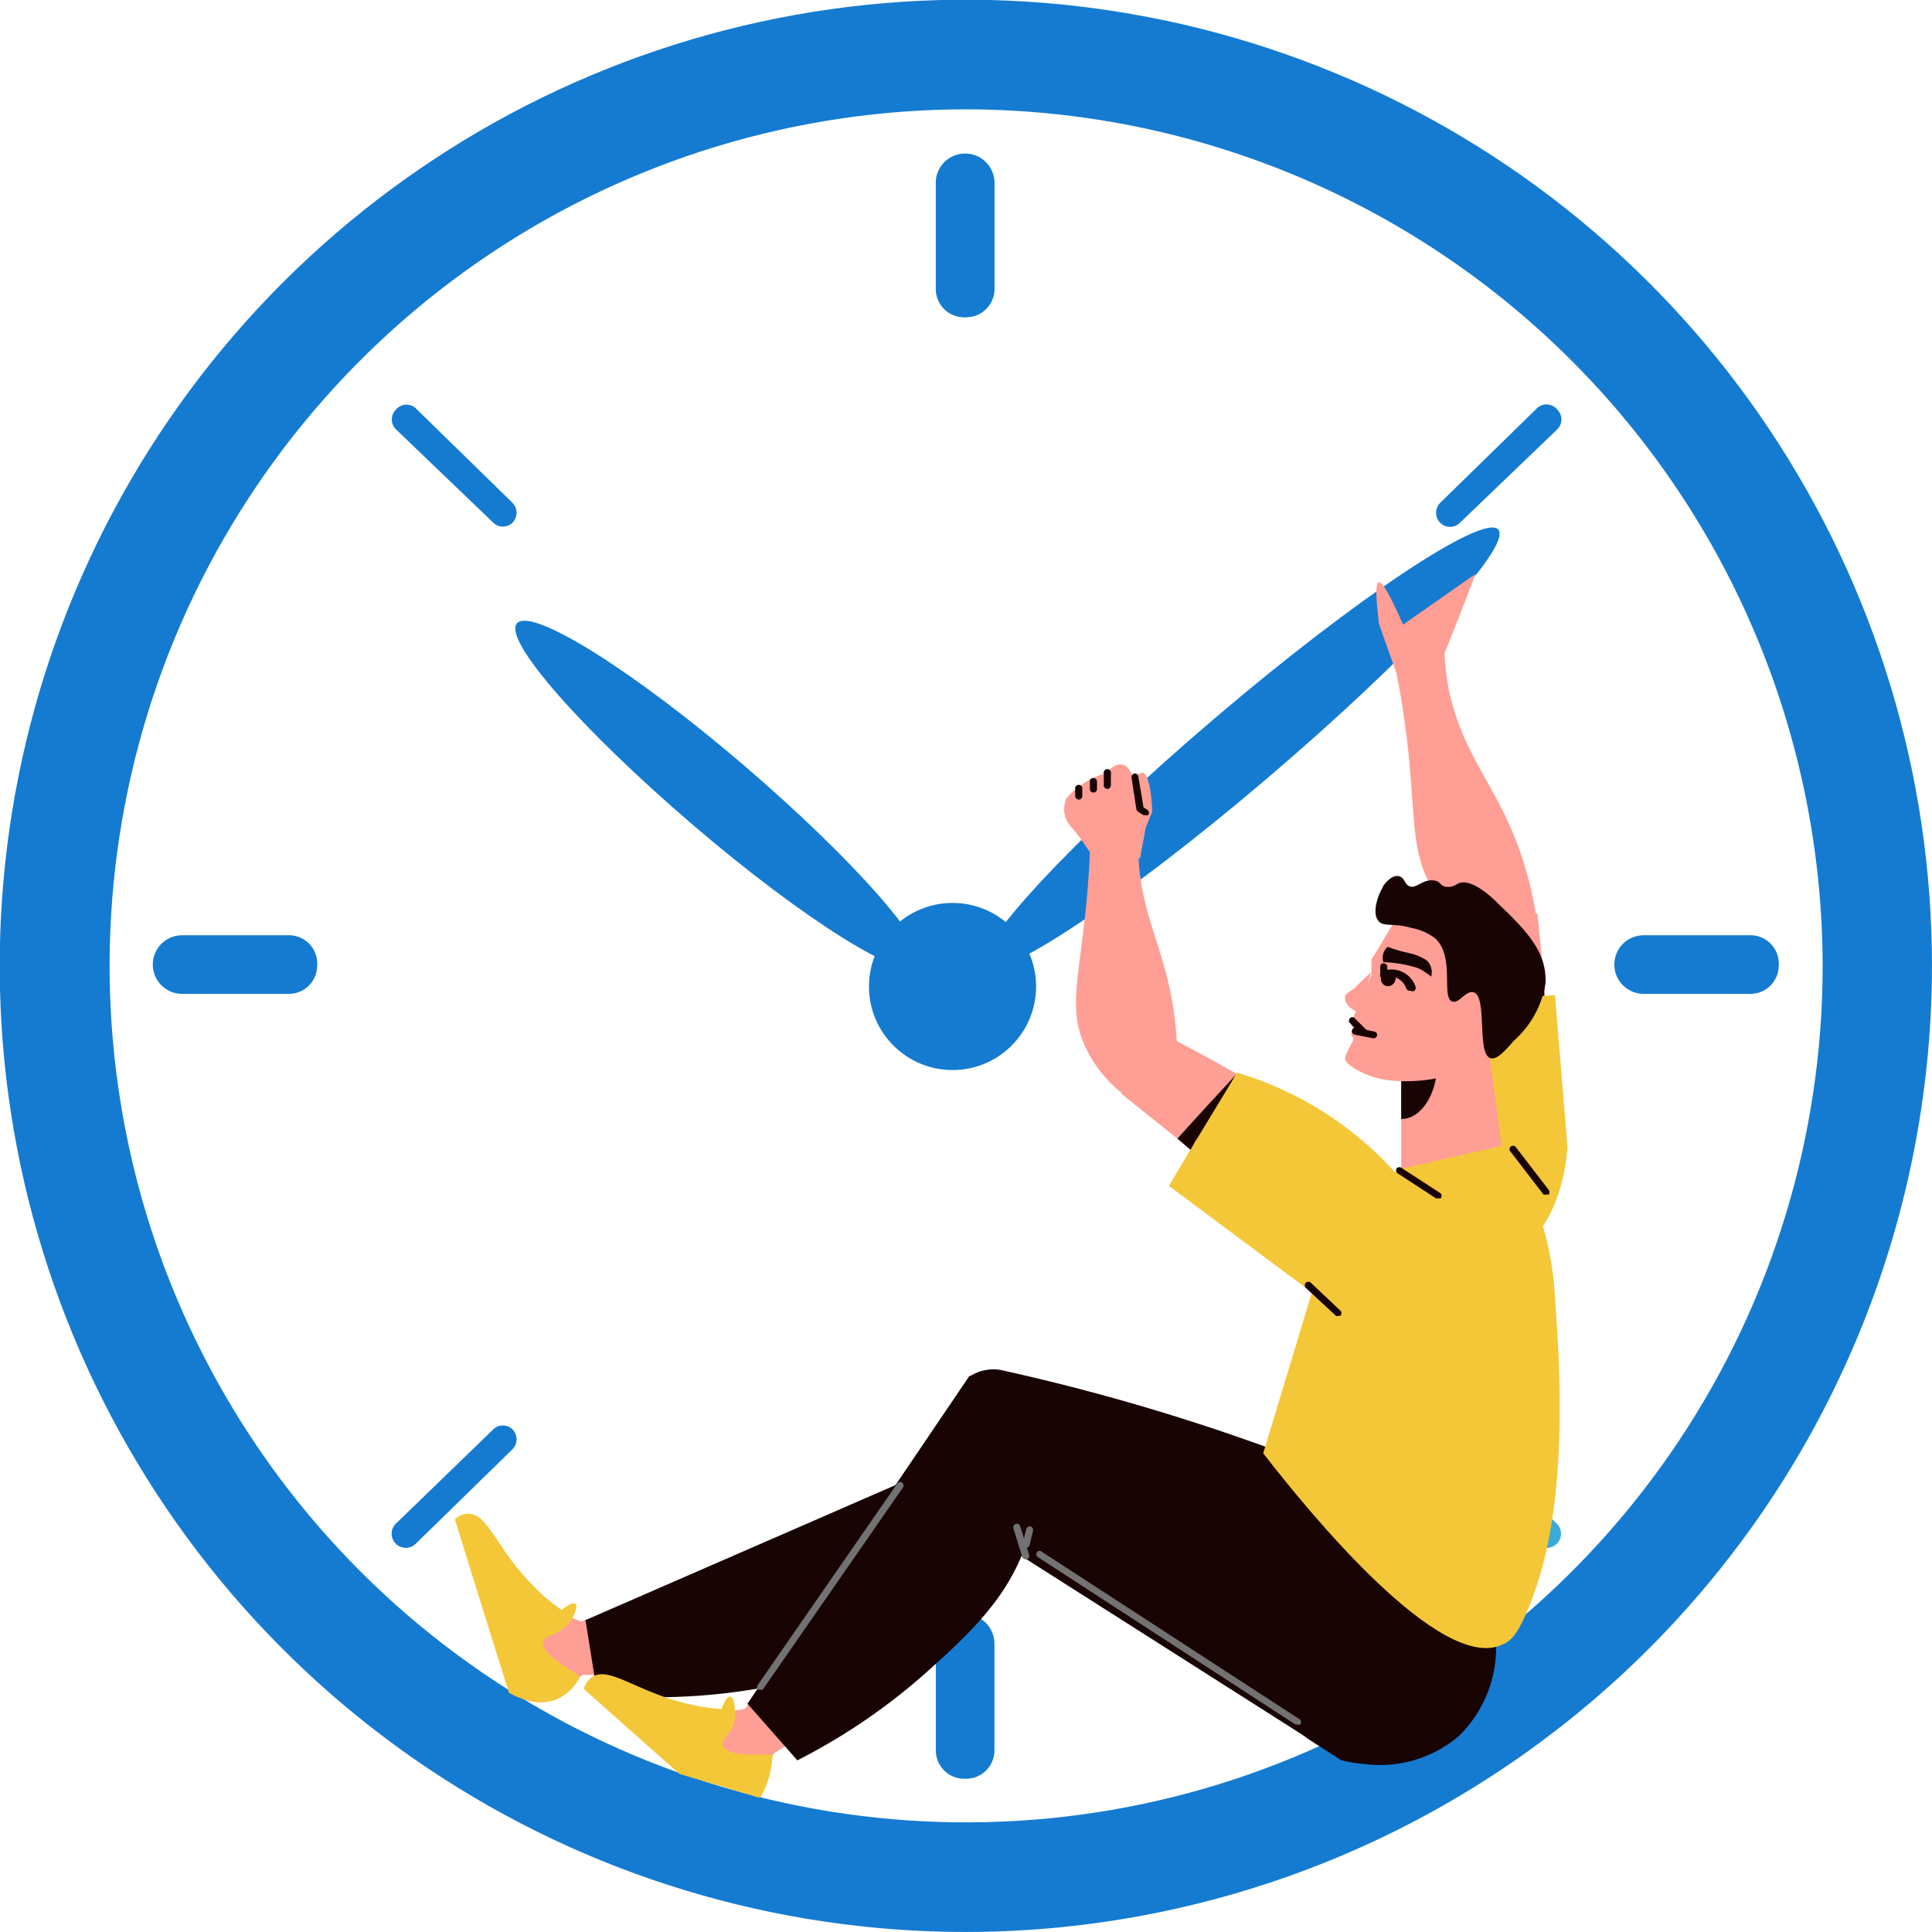 <svg
    width="90"
    height="90"
    viewBox="0 0 90 90"
    fill="none"
    xmlns="http://www.w3.org/2000/svg"
>
    <g clip-path="url(#clip0_1411_6469)">
        <path
            d="M44.373 49.847C46.523 49.847 48.265 48.105 48.265 45.955C48.265 43.805 46.523 42.062 44.373 42.062C42.223 42.062 40.48 43.805 40.48 45.955C40.48 48.105 42.223 49.847 44.373 49.847Z"
            fill="#147BD1"
        ></path>
        <path
            d="M42.843 45.032C42.183 45.811 37.446 42.855 32.287 38.435C27.128 34.015 23.42 29.819 24.08 29.04C24.74 28.262 29.477 31.218 34.636 35.638C39.795 40.058 43.502 44.267 42.843 45.032Z"
            fill="#147BD1"
        ></path>
        <path
            d="M45.836 45.032C46.495 45.81 52.433 41.878 59.03 36.257C65.627 30.636 70.457 25.451 69.797 24.672C69.137 23.894 63.2 27.826 56.602 33.447C50.005 39.068 45.176 44.266 45.836 45.032Z"
            fill="#147BD1"
        ></path>
        <path
            d="M44.98 89.999C36.079 89.997 27.379 87.355 19.979 82.408C12.579 77.461 6.813 70.431 3.408 62.207C0.004 53.983 -0.885 44.934 0.853 36.205C2.591 27.475 6.878 19.457 13.173 13.164C19.468 6.871 27.487 2.586 36.217 0.85C44.947 -0.885 53.996 0.007 62.219 3.414C70.442 6.82 77.471 12.589 82.415 19.99C87.36 27.391 89.999 36.092 89.999 44.993C89.989 56.928 85.242 68.372 76.801 76.811C68.36 85.249 56.915 89.993 44.98 89.999ZM44.98 5.093C37.089 5.098 29.378 7.442 22.82 11.83C16.261 16.217 11.151 22.451 8.135 29.742C5.12 37.033 4.333 45.055 5.876 52.793C7.418 60.531 11.22 67.638 16.802 73.216C22.383 78.793 29.492 82.591 37.232 84.129C44.971 85.666 52.992 84.874 60.281 81.853C67.571 78.833 73.801 73.719 78.184 67.158C82.567 60.597 84.906 52.883 84.906 44.993C84.892 34.41 80.681 24.266 73.195 16.785C65.71 9.305 55.562 5.1 44.98 5.093Z"
            fill="#147BD1"
        ></path>
        <path
            d="M44.979 14.776C44.8 14.785 44.622 14.758 44.454 14.695C44.286 14.633 44.133 14.537 44.003 14.414C43.874 14.29 43.77 14.142 43.7 13.977C43.63 13.813 43.593 13.636 43.594 13.457V8.522C43.594 8.16 43.738 7.812 43.994 7.556C44.25 7.3 44.597 7.156 44.959 7.156C45.322 7.156 45.669 7.3 45.925 7.556C46.181 7.812 46.325 8.16 46.325 8.522V13.47C46.323 13.644 46.287 13.817 46.218 13.977C46.15 14.137 46.05 14.282 45.925 14.404C45.799 14.525 45.651 14.621 45.489 14.685C45.327 14.748 45.154 14.78 44.979 14.776Z"
            fill="#3AABD8"
        ></path>
        <path
            d="M44.979 14.776C44.8 14.785 44.622 14.758 44.454 14.695C44.286 14.633 44.133 14.537 44.003 14.414C43.874 14.29 43.77 14.142 43.7 13.977C43.63 13.813 43.593 13.636 43.594 13.457V8.522C43.594 8.16 43.738 7.812 43.994 7.556C44.25 7.3 44.597 7.156 44.959 7.156C45.322 7.156 45.669 7.3 45.925 7.556C46.181 7.812 46.325 8.16 46.325 8.522V13.47C46.323 13.644 46.287 13.817 46.218 13.977C46.15 14.137 46.05 14.282 45.925 14.404C45.799 14.525 45.651 14.621 45.489 14.685C45.327 14.748 45.154 14.78 44.979 14.776Z"
            fill="#147BD1"
        ></path>
        <path
            d="M44.979 82.861C44.8 82.87 44.622 82.842 44.454 82.78C44.286 82.718 44.133 82.622 44.003 82.498C43.874 82.375 43.77 82.226 43.7 82.062C43.63 81.897 43.593 81.72 43.594 81.541V76.567C43.594 76.205 43.738 75.857 43.994 75.601C44.25 75.345 44.597 75.201 44.959 75.201C45.322 75.201 45.669 75.345 45.925 75.601C46.181 75.857 46.325 76.205 46.325 76.567V81.502C46.33 81.68 46.299 81.858 46.234 82.025C46.168 82.191 46.07 82.343 45.944 82.47C45.818 82.597 45.667 82.697 45.502 82.764C45.336 82.832 45.158 82.864 44.979 82.861Z"
            fill="#147BD1"
        ></path>
        <path
            d="M14.777 44.979C14.777 45.328 14.638 45.664 14.39 45.912C14.143 46.159 13.807 46.298 13.457 46.298H8.483C8.121 46.298 7.773 46.154 7.517 45.898C7.261 45.642 7.117 45.295 7.117 44.932C7.117 44.57 7.261 44.223 7.517 43.967C7.773 43.711 8.121 43.567 8.483 43.567H13.431C13.614 43.563 13.797 43.597 13.966 43.667C14.136 43.738 14.289 43.843 14.415 43.975C14.542 44.108 14.64 44.266 14.702 44.439C14.764 44.612 14.79 44.795 14.777 44.979Z"
            fill="#147BD1"
        ></path>
        <path
            d="M82.861 44.979C82.861 45.329 82.722 45.664 82.474 45.912C82.227 46.159 81.891 46.298 81.541 46.298H76.567C76.205 46.298 75.857 46.154 75.601 45.898C75.345 45.642 75.201 45.295 75.201 44.933C75.201 44.571 75.345 44.223 75.601 43.967C75.857 43.711 76.205 43.567 76.567 43.567H81.502C81.686 43.561 81.87 43.594 82.041 43.663C82.212 43.733 82.367 43.838 82.495 43.971C82.623 44.104 82.722 44.262 82.785 44.436C82.848 44.61 82.874 44.795 82.861 44.979Z"
            fill="#147BD1"
        ></path>
        <path
            d="M23.869 66.579C23.93 66.64 23.979 66.713 24.013 66.794C24.046 66.874 24.064 66.96 24.064 67.047C24.064 67.135 24.046 67.221 24.013 67.301C23.979 67.382 23.93 67.454 23.869 67.516L19.33 71.949C19.203 72.056 19.04 72.112 18.874 72.104C18.708 72.097 18.551 72.027 18.434 71.908C18.317 71.79 18.25 71.632 18.244 71.466C18.239 71.3 18.297 71.138 18.406 71.012L22.985 66.579C23.104 66.467 23.262 66.404 23.427 66.404C23.591 66.404 23.749 66.467 23.869 66.579Z"
            fill="#147BD1"
        ></path>
        <path
            d="M72.543 19.078C72.604 19.138 72.653 19.21 72.686 19.29C72.72 19.369 72.737 19.454 72.737 19.54C72.737 19.626 72.72 19.711 72.686 19.79C72.653 19.87 72.604 19.942 72.543 20.002L68.004 24.356C67.883 24.476 67.719 24.543 67.549 24.543C67.378 24.543 67.215 24.476 67.094 24.356C67.032 24.295 66.983 24.222 66.949 24.141C66.916 24.061 66.898 23.975 66.898 23.887C66.898 23.8 66.916 23.714 66.949 23.634C66.983 23.553 67.032 23.48 67.094 23.419L71.632 18.986C71.698 18.932 71.774 18.892 71.856 18.867C71.937 18.843 72.022 18.835 72.107 18.843C72.191 18.852 72.273 18.877 72.348 18.917C72.423 18.957 72.489 19.012 72.543 19.078Z"
            fill="#147BD1"
        ></path>
        <path
            d="M67.094 66.58C67.032 66.641 66.983 66.714 66.949 66.795C66.916 66.875 66.898 66.961 66.898 67.048C66.898 67.135 66.916 67.222 66.949 67.302C66.983 67.382 67.032 67.456 67.094 67.517L71.632 71.95C71.76 72.057 71.922 72.113 72.088 72.105C72.254 72.098 72.411 72.028 72.528 71.909C72.645 71.791 72.712 71.633 72.718 71.467C72.723 71.301 72.665 71.139 72.556 71.013L68.004 66.58C67.883 66.46 67.719 66.393 67.549 66.393C67.378 66.393 67.215 66.46 67.094 66.58Z"
            fill="#3AABD8"
        ></path>
        <path
            d="M18.446 19.077C18.385 19.137 18.336 19.209 18.302 19.289C18.269 19.368 18.252 19.453 18.252 19.539C18.252 19.625 18.269 19.71 18.302 19.79C18.336 19.869 18.385 19.941 18.446 20.001L22.985 24.355C23.105 24.467 23.263 24.53 23.427 24.53C23.591 24.53 23.749 24.467 23.869 24.355C23.931 24.294 23.98 24.221 24.013 24.14C24.047 24.06 24.064 23.974 24.064 23.887C24.064 23.8 24.047 23.713 24.013 23.633C23.98 23.553 23.931 23.48 23.869 23.418L19.33 18.985C19.199 18.884 19.034 18.838 18.87 18.855C18.705 18.872 18.554 18.952 18.446 19.077Z"
            fill="#147BD1"
        ></path>
        <path
            d="M67.291 30.44C67.779 29.213 68.267 27.973 68.742 26.732L65.364 29.094C64.77 27.775 64.401 27.076 64.23 27.128C64.058 27.181 64.098 27.801 64.23 29.028C64.493 29.807 64.77 30.572 65.048 31.337C65.351 32.855 65.509 34.108 65.602 34.979C65.945 38.238 65.721 39.848 66.842 41.576C67.206 42.105 67.652 42.572 68.162 42.962L71.566 42.724C71.394 41.571 71.102 40.439 70.695 39.346C69.587 36.417 68.162 35.203 67.489 32.129C67.382 31.572 67.315 31.007 67.291 30.44Z"
            fill="#FF9E94"
        ></path>
        <path
            d="M67.846 48.582C67.846 47.012 68.005 44.914 68.255 42.434L71.62 42.552C71.726 43.687 71.844 44.795 71.963 45.93V46.59C72.108 48.107 72.266 49.625 72.412 51.129L70.05 58.175C69.844 58.105 69.648 58.008 69.469 57.884C68.321 57.132 67.609 55.364 67.846 48.582Z"
            fill="#FF9E94"
        ></path>
        <path
            d="M67.977 46.589C69.296 46.352 70.615 46.141 71.935 45.93V46.589L71.196 46.774L67.977 46.589Z"
            fill="#190404"
        ></path>
        <path
            d="M66.619 46.654L72.438 46.363L73.019 53.449C72.781 56.483 71.316 58.357 70.089 58.318C69.166 58.318 68.453 57.183 68.176 56.695C67.833 55.489 67.53 54.17 67.266 52.736C66.904 50.727 66.688 48.694 66.619 46.654Z"
            fill="#F4C738"
        ></path>
        <path
            d="M28.117 77.492C27.71 77.682 27.317 77.902 26.943 78.151C26.695 78.336 26.466 78.544 26.257 78.772C26.158 78.892 26.047 79.002 25.927 79.102L25.795 79.194C25.366 79.33 24.905 79.33 24.476 79.194C23.596 76.423 22.743 73.652 21.916 70.881C22.041 70.844 22.174 70.844 22.299 70.881C22.602 71.013 22.681 71.396 22.774 71.699C22.866 72.003 23.328 72.531 23.447 73.019C23.565 73.507 24.278 74.338 26.574 75.341L27.827 75.816C27.919 76.41 28.012 76.951 28.117 77.492Z"
            fill="#FF9E94"
        ></path>
        <path
            d="M26.348 75.814L26.981 78.017C29.31 78.073 31.64 77.998 33.961 77.793C39.833 77.278 41.244 76.315 41.878 75.84C42.506 75.283 43.167 74.763 43.857 74.283C44.949 73.553 46.117 72.943 47.34 72.463L43.976 68.188C42.049 69.111 40.017 70.035 38.025 70.945C34.014 72.792 30.121 74.402 26.348 75.814Z"
            fill="#FF9E94"
        ></path>
        <path
            d="M26.995 78.072C26.999 78.098 26.999 78.125 26.995 78.151C26.803 78.535 26.499 78.853 26.124 79.062C26.037 79.116 25.944 79.161 25.847 79.194C25.418 79.33 24.957 79.33 24.528 79.194C24.238 79.124 23.962 79.008 23.71 78.851C22.878 76.212 22.021 73.467 21.189 70.776C21.358 70.616 21.578 70.522 21.81 70.512C22.76 70.512 23.129 72.174 24.844 73.876C25.245 74.294 25.687 74.669 26.164 74.998C26.322 74.866 26.678 74.615 26.797 74.708C26.916 74.8 26.797 75.103 26.678 75.367L26.533 75.565C26.071 76.212 25.412 76.133 25.319 76.449C25.227 76.766 25.465 77.135 26.995 78.072Z"
            fill="#F4C738"
        ></path>
        <path
            d="M27.828 78.929L27.273 75.472L44.176 68.109C44.348 68.437 44.485 68.782 44.585 69.138C45.014 70.865 44.788 72.689 43.951 74.258C43.648 74.691 43.308 75.097 42.935 75.472C40.719 77.702 37.974 78.203 35.269 78.665C32.812 79.085 30.309 79.174 27.828 78.929Z"
            fill="#190404"
        ></path>
        <path
            d="M65.853 73.611C63.425 71.936 60.338 72.292 58.952 74.231C57.567 76.171 58.438 79.219 60.879 80.829C63.32 82.438 66.394 82.148 67.766 80.209C69.139 78.269 68.294 75.274 65.853 73.611Z"
            fill="#FF9E94"
        ></path>
        <path
            d="M45.322 66.222C44.702 67.014 45.929 69.429 48.608 71.896C52.698 74.676 56.766 77.469 60.812 80.275L66.42 73.743C64.948 72.561 63.366 71.523 61.697 70.642C57.487 68.386 45.903 65.47 45.322 66.222Z"
            fill="#FF9E94"
        ></path>
        <path
            d="M67.172 79.034C66.812 79.771 66.306 80.427 65.684 80.962C65.063 81.498 64.339 81.901 63.557 82.148C63.197 82.119 62.84 82.061 62.488 81.977L60.945 80.987L46.694 71.922C46.814 70.778 46.706 69.621 46.378 68.518C46.139 67.702 45.783 66.924 45.322 66.209C45.513 66.084 45.722 65.991 45.942 65.932H46.088C46.315 65.898 46.546 65.898 46.774 65.932C50.945 66.755 55.057 67.853 59.084 69.218L62.198 70.313C66.46 72.147 68.281 76.25 67.172 79.034Z"
            fill="#190404"
        ></path>
        <path
            d="M36.628 80.631C36.364 81.015 36.143 81.426 35.968 81.858C35.857 82.134 35.777 82.422 35.731 82.716C35.722 82.87 35.686 83.022 35.625 83.164C35.561 83.363 35.458 83.547 35.322 83.705L33.487 83.151L27.906 78.375C28.008 78.287 28.131 78.228 28.262 78.203C28.592 78.203 28.869 78.441 29.107 78.638C29.345 78.837 30.017 79.048 30.426 79.391C30.835 79.734 31.865 80.116 34.306 79.681L35.625 79.417C35.876 79.773 36.245 80.235 36.628 80.631Z"
            fill="#FF9E94"
        ></path>
        <path
            d="M65.273 50.033C65.273 50.72 65.273 51.353 65.273 52.132C65.273 53.24 65.273 54.361 65.273 55.483H70.221C69.922 53.143 69.614 50.808 69.298 48.477C68.529 48.896 67.725 49.249 66.896 49.532C66.369 49.743 65.801 49.902 65.273 50.033Z"
            fill="#FF9E94"
        ></path>
        <path
            d="M65.273 50.032C65.273 50.718 65.273 51.352 65.273 52.13C66.21 52.13 66.949 50.956 66.949 49.57C66.408 49.702 65.841 49.861 65.273 50.032Z"
            fill="#190404"
        ></path>
        <path
            d="M62.014 80.17L69.627 73.955C70.084 70.824 70.55 67.688 71.025 64.547C71.876 62.312 72.166 59.902 71.87 57.528C71.659 56.542 71.308 55.591 70.828 54.704C70.533 54.196 70.188 53.718 69.798 53.279L66.091 53.979C65.682 54.19 61.209 56.763 61.248 60.761C61.242 61.394 61.345 62.023 61.552 62.621C61.552 64.666 61.644 66.725 61.697 68.783C61.785 72.592 61.891 76.387 62.014 80.17Z"
            fill="#FF9E94"
        ></path>
        <path
            d="M34.252 80.21L35.967 81.727C37.966 80.516 39.896 79.195 41.746 77.769C46.431 74.193 47.117 72.623 47.367 71.897C47.606 71.095 47.888 70.307 48.212 69.535C48.761 68.338 49.447 67.209 50.257 66.171L45.124 64.35C43.976 66.171 42.789 68.004 41.562 69.878C39.108 73.511 36.671 76.955 34.252 80.21Z"
            fill="#FF9E94"
        ></path>
        <path
            d="M64.587 50.311C66.185 50.509 67.805 50.185 69.205 49.387C69.787 49.081 70.287 48.639 70.664 48.1C71.04 47.56 71.282 46.939 71.369 46.286C71.403 45.697 71.302 45.108 71.073 44.563C70.845 44.019 70.494 43.534 70.049 43.146C69.411 42.534 68.586 42.153 67.706 42.065C66.825 41.976 65.941 42.185 65.194 42.658C65.067 42.785 64.956 42.926 64.864 43.08C64.204 44.188 63.914 44.677 63.887 44.703C63.886 44.734 63.886 44.765 63.887 44.795C63.882 44.822 63.882 44.849 63.887 44.875V45.389C63.703 45.923 63.492 46.447 63.254 46.959C63.109 47.21 63.056 47.302 63.069 47.408C63.082 47.514 63.069 47.474 63.069 47.487C63.069 47.5 62.977 47.487 62.937 47.487C62.898 47.487 62.937 47.698 62.937 47.725C62.937 47.751 63.03 47.975 63.188 48.002C63.232 48.009 63.276 48.009 63.32 48.002C63.32 48.002 63.003 48.002 62.964 48.12C62.924 48.239 62.964 48.226 62.964 48.252C62.982 48.285 63.01 48.313 63.043 48.332C63.122 48.45 62.66 49.031 62.66 49.321C62.66 49.611 63.623 50.166 64.587 50.311Z"
            fill="#FF9E94"
        ></path>
        <path
            d="M62.659 46.405C62.649 46.48 62.655 46.558 62.678 46.631C62.7 46.704 62.739 46.771 62.791 46.827C62.89 46.96 63.029 47.057 63.187 47.104C63.235 47.093 63.279 47.072 63.318 47.042C63.356 47.013 63.388 46.975 63.411 46.932C63.411 46.853 63.411 46.787 63.411 46.669C63.428 46.552 63.484 46.445 63.57 46.365C63.675 46.009 63.768 45.653 63.873 45.283L63.438 45.692C63.095 46.022 63.108 46.035 63.002 46.101C62.897 46.167 62.699 46.286 62.659 46.405Z"
            fill="#FF9E94"
        ></path>
        <path
            d="M65.668 46.154C65.634 46.154 65.601 46.144 65.573 46.125C65.545 46.106 65.523 46.079 65.51 46.048C65.451 45.877 65.341 45.73 65.193 45.626C65.082 45.552 64.956 45.503 64.823 45.482C64.691 45.462 64.556 45.47 64.428 45.507C64.407 45.517 64.385 45.522 64.362 45.522C64.339 45.522 64.317 45.517 64.296 45.507C64.287 45.488 64.283 45.468 64.283 45.448C64.283 45.427 64.287 45.407 64.296 45.388V45.058C64.292 45.037 64.293 45.014 64.299 44.993C64.304 44.971 64.314 44.951 64.328 44.934C64.341 44.916 64.358 44.902 64.378 44.892C64.397 44.881 64.419 44.875 64.441 44.874C64.484 44.87 64.528 44.883 64.562 44.91C64.597 44.937 64.619 44.976 64.626 45.019V45.177C64.904 45.131 65.189 45.185 65.431 45.33C65.673 45.475 65.855 45.702 65.945 45.969C65.958 46.011 65.954 46.056 65.934 46.096C65.915 46.135 65.881 46.165 65.84 46.18L65.668 46.154Z"
            fill="#190404"
        ></path>
        <path
            d="M64.35 45.468C64.333 45.512 64.325 45.559 64.326 45.606C64.328 45.654 64.339 45.7 64.358 45.743C64.378 45.786 64.406 45.825 64.441 45.857C64.475 45.889 64.516 45.913 64.561 45.93C64.652 45.954 64.749 45.941 64.83 45.894C64.912 45.847 64.971 45.77 64.996 45.679C65.013 45.635 65.021 45.588 65.019 45.54C65.018 45.493 65.007 45.447 64.987 45.404C64.968 45.361 64.94 45.322 64.905 45.29C64.87 45.258 64.829 45.233 64.785 45.217C64.694 45.193 64.597 45.206 64.516 45.253C64.434 45.3 64.374 45.377 64.35 45.468Z"
            fill="#190404"
        ></path>
        <path
            d="M66.316 45.242C66.222 45.176 66.12 45.123 66.012 45.084C65.503 44.926 64.975 44.837 64.442 44.82C64.397 44.687 64.397 44.544 64.442 44.411C64.478 44.293 64.547 44.188 64.64 44.107C64.983 44.238 65.336 44.339 65.696 44.411C65.929 44.462 66.152 44.551 66.355 44.675C66.442 44.715 66.515 44.779 66.567 44.859C66.627 44.952 66.668 45.056 66.686 45.165C66.704 45.274 66.7 45.386 66.672 45.493C66.559 45.402 66.44 45.318 66.316 45.242Z"
            fill="#190404"
        ></path>
        <path
            d="M63.98 48.371L63.109 48.2C63.066 48.19 63.028 48.164 63.003 48.127C62.979 48.09 62.969 48.045 62.977 48.002C62.987 47.959 63.013 47.921 63.05 47.896C63.087 47.871 63.132 47.862 63.175 47.87L64.02 48.055C64.041 48.058 64.061 48.065 64.079 48.076C64.097 48.087 64.112 48.102 64.125 48.119C64.137 48.136 64.146 48.156 64.15 48.176C64.155 48.197 64.155 48.218 64.152 48.239C64.141 48.277 64.118 48.309 64.087 48.333C64.056 48.357 64.019 48.37 63.98 48.371Z"
            fill="#190404"
        ></path>
        <path
            d="M63.557 48.225C63.541 48.234 63.523 48.238 63.505 48.238C63.486 48.238 63.468 48.234 63.452 48.225L62.885 47.658C62.87 47.644 62.858 47.626 62.85 47.607C62.842 47.587 62.838 47.567 62.838 47.546C62.838 47.525 62.842 47.505 62.85 47.485C62.858 47.466 62.87 47.449 62.885 47.434C62.898 47.417 62.915 47.404 62.935 47.395C62.954 47.386 62.975 47.381 62.997 47.381C63.018 47.381 63.039 47.386 63.059 47.395C63.078 47.404 63.095 47.417 63.109 47.434L63.663 47.988C63.694 48.02 63.711 48.062 63.711 48.107C63.711 48.151 63.694 48.194 63.663 48.225C63.646 48.233 63.628 48.237 63.61 48.237C63.592 48.237 63.574 48.233 63.557 48.225Z"
            fill="#190404"
        ></path>
        <path
            d="M53.12 37.908L50.798 38.357C50.798 39.887 50.692 41.141 50.613 42.025C50.257 45.601 49.782 46.973 50.495 48.622C50.874 49.503 51.463 50.277 52.21 50.878L54.849 49.915C54.867 49.033 54.819 48.151 54.704 47.276C54.268 44.031 53.067 42.619 53.028 39.571C53.013 39.015 53.044 38.459 53.12 37.908Z"
            fill="#FF9E94"
        ></path>
        <path
            d="M53.109 39.979L51.195 40.322C50.615 39.464 50.193 38.831 49.876 38.501C49.728 38.327 49.628 38.118 49.586 37.894C49.565 37.772 49.565 37.647 49.586 37.525C49.598 37.412 49.624 37.301 49.665 37.195C50.172 36.617 50.837 36.2 51.578 35.994C51.578 35.915 52.383 35.044 52.779 36.218C52.884 36.535 53.029 36.971 53.161 37.538C52.982 37.378 52.859 37.164 52.811 36.929C52.764 36.693 52.794 36.449 52.898 36.232C52.963 36.126 53.109 35.968 53.24 35.994C53.373 36.021 53.623 36.39 53.676 37.815L53.373 38.554L53.109 39.979Z"
            fill="#FF9E94"
        ></path>
        <path
            d="M53.108 37.841C53.067 37.839 53.028 37.824 52.997 37.798C52.966 37.772 52.945 37.736 52.936 37.696L52.712 36.231C52.704 36.188 52.713 36.143 52.738 36.106C52.762 36.069 52.8 36.043 52.844 36.033C52.865 36.03 52.888 36.031 52.909 36.036C52.931 36.041 52.951 36.051 52.968 36.065C52.986 36.079 53 36.096 53.01 36.115C53.021 36.135 53.027 36.157 53.028 36.179L53.266 37.59C53.274 37.634 53.264 37.679 53.24 37.716C53.215 37.753 53.177 37.779 53.134 37.788L53.108 37.841Z"
            fill="#190404"
        ></path>
        <path
            d="M53.346 37.973H53.267L53.055 37.841C53.029 37.81 53.014 37.77 53.014 37.729C53.014 37.688 53.029 37.648 53.055 37.617C53.07 37.602 53.088 37.59 53.107 37.582C53.126 37.574 53.147 37.57 53.168 37.57C53.188 37.57 53.209 37.574 53.228 37.582C53.248 37.59 53.265 37.602 53.28 37.617L53.478 37.749C53.492 37.764 53.504 37.781 53.512 37.8C53.52 37.819 53.524 37.84 53.524 37.861C53.524 37.882 53.52 37.903 53.512 37.922C53.504 37.941 53.492 37.958 53.478 37.973C53.435 37.989 53.388 37.989 53.346 37.973Z"
            fill="#190404"
        ></path>
        <path
            d="M51.577 36.746C51.535 36.746 51.495 36.729 51.465 36.7C51.435 36.67 51.419 36.63 51.419 36.588V36.047C51.411 36.021 51.41 35.994 51.415 35.968C51.42 35.942 51.431 35.918 51.447 35.896C51.463 35.875 51.483 35.858 51.507 35.846C51.531 35.834 51.557 35.828 51.584 35.828C51.61 35.828 51.636 35.834 51.66 35.846C51.684 35.858 51.705 35.875 51.721 35.896C51.737 35.918 51.747 35.942 51.752 35.968C51.757 35.994 51.756 36.021 51.749 36.047V36.588C51.745 36.632 51.726 36.674 51.695 36.706C51.663 36.737 51.621 36.756 51.577 36.759V36.746Z"
            fill="#190404"
        ></path>
        <path
            d="M50.93 36.918C50.891 36.918 50.852 36.903 50.823 36.876C50.793 36.849 50.775 36.812 50.772 36.773V36.416C50.768 36.395 50.769 36.373 50.774 36.353C50.78 36.332 50.79 36.313 50.804 36.296C50.818 36.28 50.835 36.267 50.855 36.258C50.874 36.249 50.896 36.245 50.917 36.245C50.961 36.241 51.004 36.254 51.038 36.281C51.072 36.308 51.095 36.347 51.102 36.39V36.746C51.104 36.768 51.101 36.79 51.094 36.811C51.087 36.832 51.075 36.851 51.06 36.867C51.045 36.883 51.027 36.896 51.007 36.905C50.987 36.913 50.965 36.918 50.944 36.918H50.93Z"
            fill="#190404"
        ></path>
        <path
            d="M50.258 37.247C50.235 37.247 50.213 37.243 50.192 37.234C50.171 37.225 50.152 37.213 50.136 37.197C50.12 37.181 50.108 37.162 50.099 37.141C50.09 37.12 50.086 37.098 50.086 37.076V36.719C50.086 36.697 50.09 36.676 50.099 36.656C50.108 36.636 50.121 36.617 50.137 36.602C50.153 36.588 50.172 36.576 50.193 36.569C50.214 36.562 50.236 36.559 50.258 36.561C50.279 36.561 50.301 36.566 50.321 36.574C50.341 36.583 50.359 36.596 50.374 36.612C50.389 36.628 50.401 36.647 50.408 36.668C50.415 36.689 50.418 36.711 50.416 36.733V37.102C50.413 37.142 50.394 37.179 50.365 37.206C50.336 37.233 50.297 37.247 50.258 37.247Z"
            fill="#190404"
        ></path>
        <path
            d="M35.981 81.726C35.987 81.77 35.987 81.814 35.981 81.858C35.942 82.517 35.753 83.158 35.427 83.732H35.321L33.487 83.178L31.653 82.637L27.193 78.678C27.255 78.456 27.39 78.261 27.576 78.124C28.368 77.596 29.634 78.784 31.943 79.351C32.489 79.487 33.045 79.576 33.606 79.615C33.685 79.43 33.843 79.021 34.002 79.035C34.16 79.048 34.213 79.338 34.239 79.655C34.246 79.734 34.246 79.813 34.239 79.892C34.239 80.684 33.58 80.974 33.672 81.291C33.764 81.608 34.213 81.792 35.981 81.726Z"
            fill="#F4C738"
        ></path>
        <path
            d="M65.509 71.99C63.121 70.275 60.034 70.472 58.609 72.452C57.184 74.431 57.962 77.426 60.364 79.154C62.765 80.883 65.853 80.672 67.264 78.693C68.676 76.713 67.911 73.718 65.509 71.99Z"
            fill="#FF9E94"
        ></path>
        <path
            d="M45.164 64.111C44.53 64.903 45.691 67.344 48.317 69.864L60.351 78.532L66.09 72.146C64.645 70.931 63.09 69.854 61.446 68.927C57.276 66.578 45.757 63.385 45.164 64.111Z"
            fill="#FF9E94"
        ></path>
        <path
            d="M67.978 80.855C67.375 81.373 66.67 81.758 65.908 81.986C65.147 82.213 64.346 82.277 63.558 82.175C63.198 82.145 62.84 82.088 62.489 82.003L60.945 81.013L48.212 71.197L46.167 66.447L45.943 65.932C45.679 65.325 45.428 64.731 45.178 64.124C45.401 63.966 45.659 63.862 45.93 63.821C46.161 63.776 46.398 63.776 46.629 63.821C50.774 64.736 54.855 65.917 58.847 67.357C59.415 67.581 60.51 68.004 61.948 68.531C66.434 69.851 69.522 72.991 69.68 76.303C69.744 77.14 69.625 77.981 69.331 78.767C69.037 79.553 68.575 80.266 67.978 80.855Z"
            fill="#190404"
        ></path>
        <path
            d="M37.143 82.004L34.82 79.365L45.165 64.086C45.484 64.276 45.785 64.497 46.062 64.746C47.351 65.975 48.136 67.64 48.266 69.416C48.244 69.945 48.173 70.471 48.054 70.987C47.382 74.048 45.323 75.948 43.291 77.782C41.437 79.454 39.369 80.874 37.143 82.004Z"
            fill="#190404"
        ></path>
        <path
            d="M35.401 78.706C35.386 78.712 35.37 78.715 35.355 78.715C35.339 78.715 35.323 78.712 35.308 78.706C35.294 78.691 35.282 78.674 35.274 78.654C35.266 78.635 35.262 78.614 35.262 78.594C35.262 78.573 35.266 78.552 35.274 78.533C35.282 78.513 35.294 78.496 35.308 78.481L41.813 69.087C41.845 69.056 41.888 69.039 41.932 69.039C41.976 69.039 42.019 69.056 42.051 69.087C42.078 69.118 42.092 69.158 42.092 69.199C42.092 69.24 42.078 69.28 42.051 69.311L35.533 78.706C35.512 78.716 35.49 78.722 35.467 78.722C35.444 78.722 35.421 78.716 35.401 78.706Z"
            fill="#727272"
        ></path>
        <path
            d="M47.724 72.636C47.699 72.625 47.676 72.609 47.658 72.588C47.639 72.568 47.626 72.543 47.618 72.517L47.209 71.198C47.197 71.154 47.203 71.107 47.225 71.067C47.247 71.028 47.285 70.999 47.328 70.987C47.349 70.981 47.371 70.979 47.392 70.982C47.414 70.985 47.434 70.992 47.453 71.003C47.471 71.014 47.487 71.029 47.5 71.046C47.513 71.064 47.522 71.084 47.526 71.105L47.935 72.425C47.943 72.445 47.947 72.468 47.946 72.49C47.945 72.512 47.94 72.534 47.929 72.554C47.92 72.574 47.906 72.591 47.888 72.606C47.871 72.62 47.851 72.63 47.83 72.636H47.724Z"
            fill="#727272"
        ></path>
        <path
            d="M47.804 72.108C47.672 72.108 47.619 71.989 47.645 71.896L47.804 71.237C47.816 71.195 47.842 71.159 47.879 71.135C47.915 71.11 47.958 71.1 48.002 71.105C48.045 71.117 48.082 71.146 48.105 71.186C48.127 71.225 48.133 71.272 48.12 71.316L47.962 71.975C47.952 72.011 47.931 72.042 47.903 72.066C47.875 72.089 47.84 72.104 47.804 72.108Z"
            fill="#727272"
        ></path>
        <path
            d="M63.279 70.062C63.241 70.078 63.199 70.078 63.16 70.062L62.065 68.743C62.035 68.711 62.018 68.669 62.018 68.624C62.018 68.58 62.035 68.537 62.065 68.506C62.08 68.491 62.097 68.479 62.117 68.471C62.136 68.463 62.157 68.459 62.178 68.459C62.198 68.459 62.219 68.463 62.238 68.471C62.257 68.479 62.275 68.491 62.29 68.506L63.385 69.825C63.4 69.84 63.411 69.857 63.419 69.876C63.427 69.896 63.431 69.916 63.431 69.937C63.431 69.958 63.427 69.979 63.419 69.998C63.411 70.017 63.4 70.035 63.385 70.049C63.352 70.067 63.315 70.072 63.279 70.062Z"
            fill="#727272"
        ></path>
        <path
            d="M71.103 75.154C70.668 76.157 70.351 76.474 69.969 76.619C67.092 77.938 60.97 70.444 58.846 67.699L61.485 58.978C61.485 58.081 61.485 57.183 61.577 56.339L65.311 54.439L70.101 53.344C70.486 53.903 70.83 54.489 71.13 55.099C71.927 56.856 72.376 58.752 72.449 60.68C73.149 69.494 71.935 73.175 71.103 75.154Z"
            fill="#F4C738"
        ></path>
        <path
            d="M69.813 42.117C71.132 43.37 72.096 44.386 71.99 45.851C71.814 46.873 71.292 47.805 70.512 48.49C70.116 48.952 69.72 49.387 69.43 49.295C68.77 49.07 69.311 46.405 68.638 46.22C68.282 46.128 67.966 46.774 67.649 46.656C67.121 46.458 67.794 44.571 66.857 43.713C66.531 43.467 66.151 43.3 65.749 43.225C64.838 42.961 64.429 43.225 64.179 42.856C63.928 42.486 64.179 41.721 64.403 41.352C64.403 41.259 64.812 40.745 65.142 40.81C65.472 40.877 65.406 41.219 65.696 41.299C65.986 41.378 66.224 41.008 66.686 41.008C67.147 41.008 67.042 41.285 67.385 41.312C67.728 41.338 67.834 41.18 68.005 41.127C68.177 41.074 68.731 41.022 69.813 42.117Z"
            fill="#190404"
        ></path>
        <path
            d="M59.31 51.036C57.99 50.218 56.156 49.176 53.926 48.041L52.211 50.931L54.85 53.042L55.364 53.464L58.94 56.314L66.171 58.108C66.197 57.894 66.197 57.677 66.171 57.462C66.237 56.024 65.128 54.52 59.31 51.036Z"
            fill="#FF9E94"
        ></path>
        <path
            d="M57.568 50.072C56.657 51.049 55.747 52.038 54.85 53.041L55.589 53.674C55.552 53.518 55.576 53.353 55.654 53.213C55.712 53.099 55.805 53.007 55.918 52.949C56.472 51.986 57.027 51.035 57.568 50.072Z"
            fill="#190404"
        ></path>
        <path
            d="M57.633 49.966C56.577 51.708 55.509 53.45 54.453 55.244L60.813 59.981C63.452 60.707 65.668 59.717 66.223 58.2C66.336 57.783 66.366 57.348 66.309 56.92C66.252 56.491 66.111 56.079 65.893 55.706C63.81 52.947 60.896 50.931 57.58 49.953L57.633 49.966Z"
            fill="#F4C738"
        ></path>
        <path
            d="M60.43 80.328C60.4 80.339 60.367 80.339 60.337 80.328L48.317 72.517C48.29 72.486 48.275 72.446 48.275 72.405C48.275 72.364 48.29 72.324 48.317 72.293C48.332 72.278 48.349 72.266 48.369 72.258C48.388 72.25 48.408 72.246 48.429 72.246C48.45 72.246 48.471 72.25 48.49 72.258C48.509 72.266 48.527 72.278 48.541 72.293L60.562 80.104C60.59 80.137 60.605 80.179 60.605 80.223C60.605 80.266 60.59 80.308 60.562 80.341C60.517 80.351 60.471 80.347 60.43 80.328Z"
            fill="#727272"
        ></path>
        <path
            d="M62.344 61.301C62.31 61.314 62.273 61.314 62.239 61.301L60.814 59.981C60.79 59.95 60.778 59.911 60.779 59.871C60.781 59.831 60.797 59.794 60.823 59.764C60.849 59.735 60.885 59.715 60.925 59.709C60.964 59.703 61.004 59.711 61.038 59.731L62.437 61.05C62.453 61.065 62.467 61.083 62.476 61.104C62.485 61.124 62.49 61.147 62.49 61.169C62.49 61.191 62.485 61.214 62.476 61.234C62.467 61.255 62.453 61.273 62.437 61.288C62.408 61.303 62.376 61.308 62.344 61.301Z"
            fill="#190404"
        ></path>
        <path
            d="M66.975 55.825H66.896L65.075 54.637C65.048 54.606 65.033 54.566 65.033 54.525C65.033 54.484 65.048 54.444 65.075 54.413C65.106 54.386 65.146 54.371 65.187 54.371C65.228 54.371 65.268 54.386 65.299 54.413L67.107 55.587C67.138 55.619 67.155 55.662 67.155 55.706C67.155 55.75 67.138 55.793 67.107 55.825C67.107 55.825 67.041 55.825 66.975 55.825Z"
            fill="#190404"
        ></path>
        <path
            d="M72.029 55.641C72.009 55.651 71.986 55.656 71.963 55.656C71.941 55.656 71.918 55.651 71.897 55.641L70.367 53.649C70.352 53.634 70.34 53.617 70.332 53.598C70.324 53.578 70.32 53.558 70.32 53.537C70.32 53.516 70.324 53.495 70.332 53.476C70.34 53.457 70.352 53.439 70.367 53.425C70.382 53.408 70.4 53.394 70.421 53.385C70.441 53.376 70.463 53.371 70.486 53.371C70.508 53.371 70.53 53.376 70.551 53.385C70.571 53.394 70.59 53.408 70.604 53.425L72.135 55.417C72.163 55.45 72.178 55.492 72.178 55.536C72.178 55.579 72.163 55.621 72.135 55.655L72.029 55.641Z"
            fill="#190404"
        ></path>
    </g>
    <defs>
        <clipPath id="clip0_1411_6469">
            <rect width="90" height="90" fill="white"></rect>
        </clipPath>
    </defs>
</svg>
